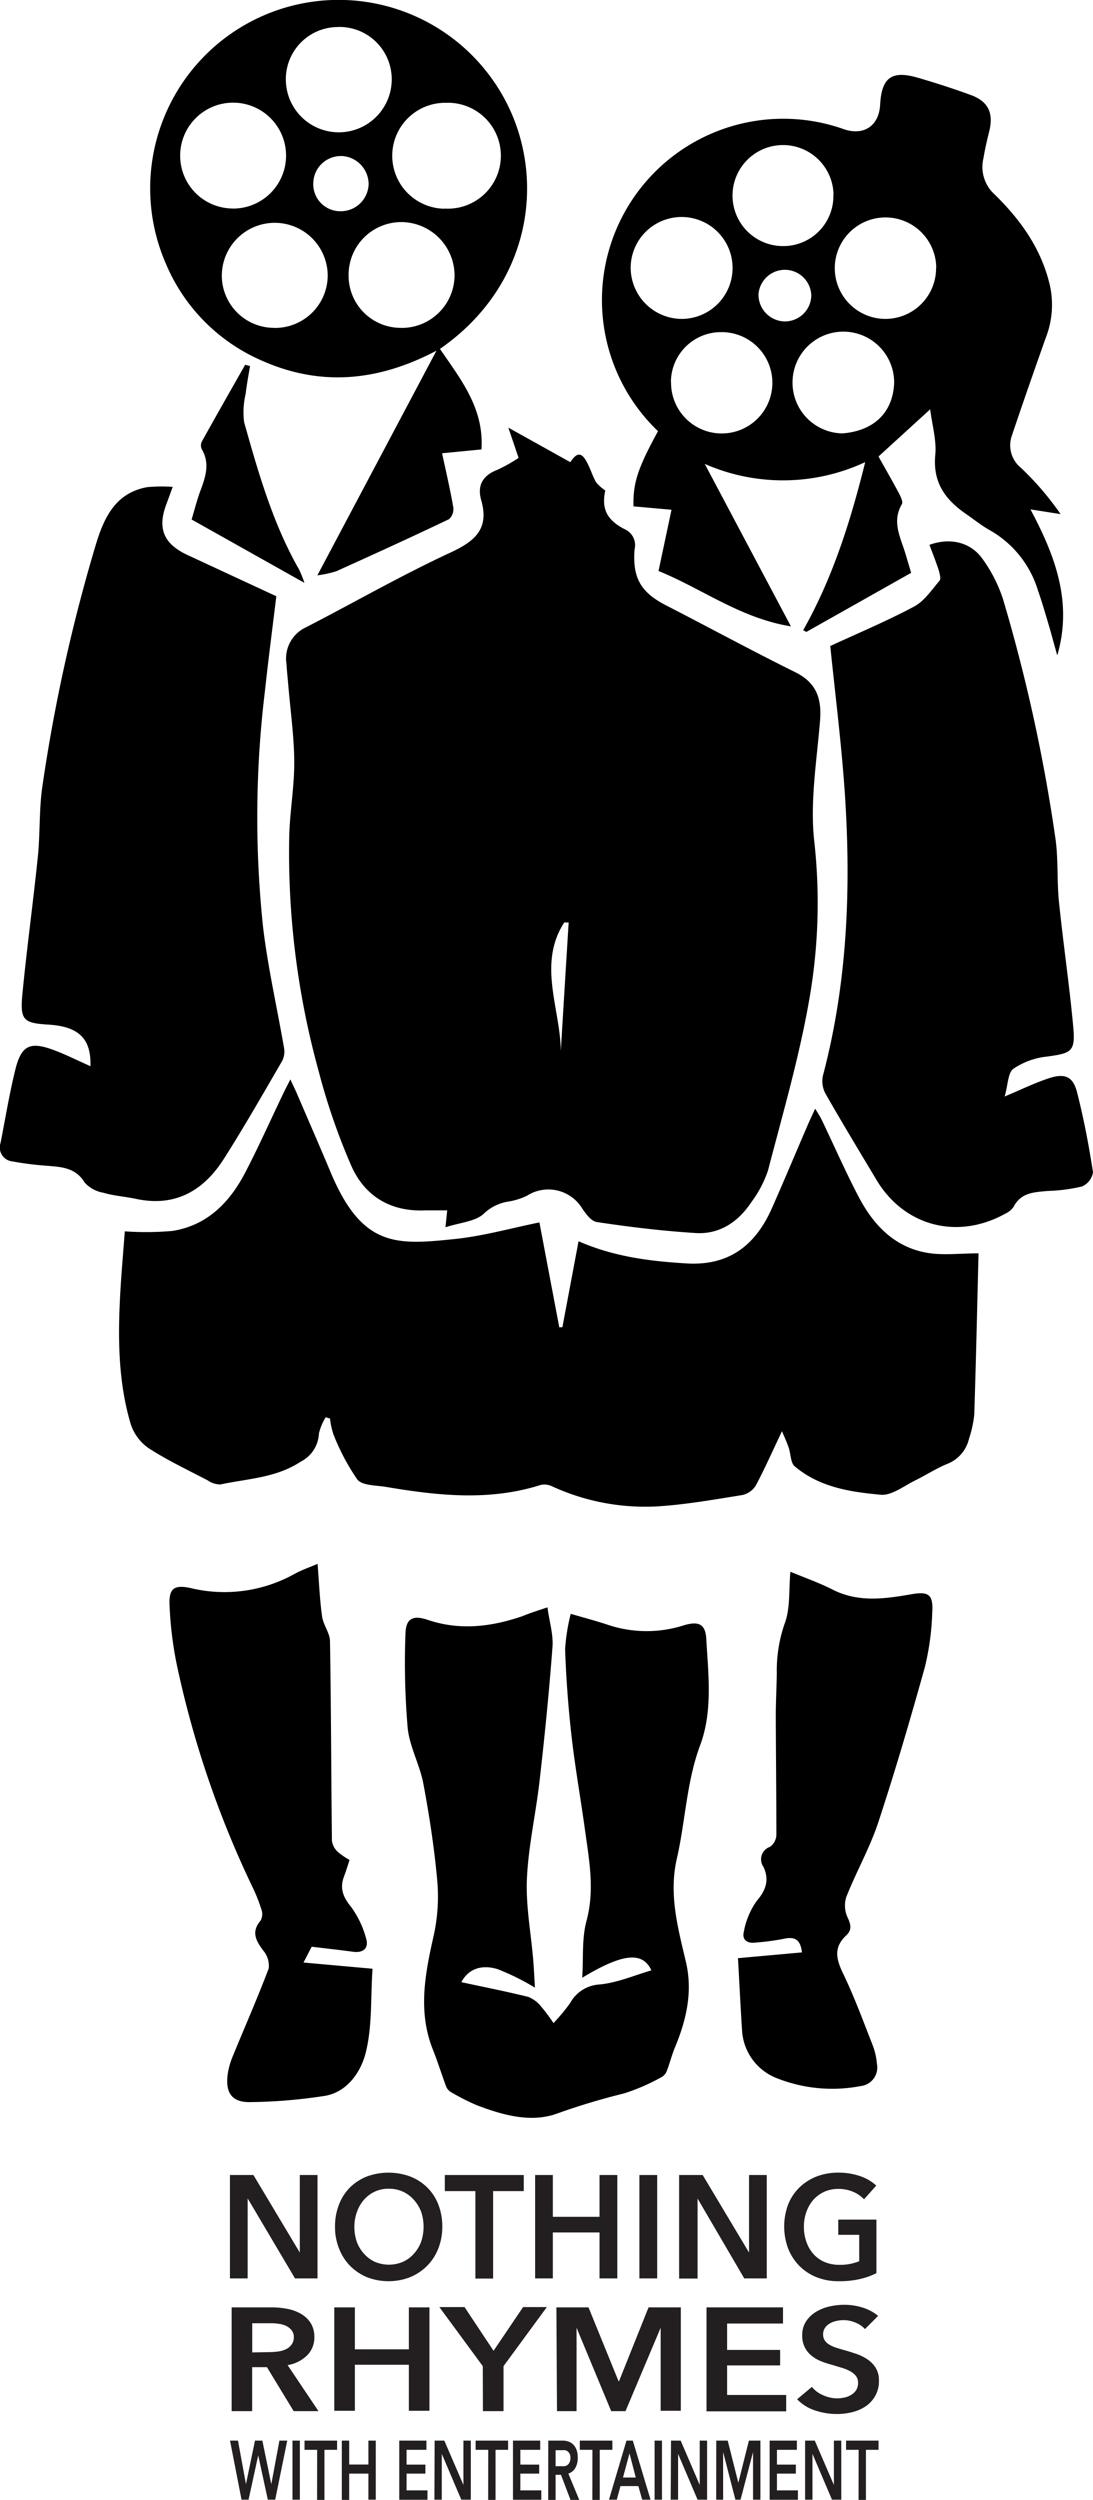 <svg xmlns="http://www.w3.org/2000/svg" viewBox="0 0 148.02 338.48"><defs><style>.a{fill:#231f20;}</style></defs><title>NRWE_LOGO</title><path d="M312.76,423.08c-.45-1.33-.84-2.49-1.39-4.1l8.4,4.68c1.21-1.91,1.88-.79,2.49.51.35.73.59,1.52,1,2.21a5.59,5.59,0,0,0,1.24,1.11c-.51,2.38.11,3.95,2.62,5.24a2.35,2.35,0,0,1,1.35,2.71c-.31,3.91.86,5.85,4.27,7.61,5.84,3,11.62,6.14,17.5,9.05,2.9,1.44,3.59,3.61,3.34,6.61-.44,5.41-1.37,10.93-.78,16.26a75.47,75.47,0,0,1-.65,21.3c-1.35,7.85-3.6,15.55-5.61,23.28a15.3,15.3,0,0,1-2.26,4.3c-1.77,2.67-4.29,4.38-7.54,4.18-4.48-.28-8.95-.82-13.39-1.49-.81-.12-1.6-1.26-2.14-2.09a5.37,5.37,0,0,0-7.3-1.48,9,9,0,0,1-2.48.79,6.19,6.19,0,0,0-3.3,1.57c-1.12,1.15-3.31,1.27-5.27,1.92l.23-2.29c-1,0-2,0-2.92,0-4.72.22-8.25-1.89-10.09-6.09a87,87,0,0,1-4.38-12.7,111.26,111.26,0,0,1-4-31.91c.09-3.36.7-6.71.68-10.07s-.53-7-.82-10.46c-.08-.93-.18-1.86-.24-2.8A4.66,4.66,0,0,1,284,446c6.5-3.35,12.85-7,19.48-10.08,3.38-1.56,5.34-3.21,4.21-7.15-.55-1.95.21-3.32,2.18-4.07A21.62,21.62,0,0,0,312.76,423.08Zm6.78,62.9-.6,0c-3.62,5.63-.54,11.59-.46,17.4Q319,494.67,319.54,486Z" transform="translate(-242.53 -361.08)"/><path d="M315.58,526.59l2.69,14.2h.42c.72-3.82,1.44-7.64,2.19-11.65,4.76,2.09,9.61,2.7,14.55,3,5.87.38,9.46-2.5,11.68-7.57,1.64-3.72,3.21-7.46,4.82-11.2.27-.62.56-1.24,1-2.18.39.67.68,1.09.9,1.55,1.65,3.44,3.18,6.94,4.95,10.32,2,3.86,4.89,6.92,9.39,7.66,2.1.35,4.31.06,6.88.06-.18,7-.34,14.44-.58,21.84a15.39,15.39,0,0,1-.72,3.29,4.8,4.8,0,0,1-3,3.4c-1.49.63-2.87,1.52-4.33,2.24s-3.09,2-4.53,1.92c-4.15-.37-8.37-1-11.74-3.86-.57-.48-.52-1.7-.82-2.55s-.58-1.43-.9-2.2c-1.27,2.67-2.3,5-3.52,7.31a2.89,2.89,0,0,1-1.82,1.33c-3.89.62-7.79,1.32-11.71,1.55a30.22,30.22,0,0,1-14.05-2.71,2.42,2.42,0,0,0-1.55-.21c-7,2.23-14,1.45-21,.27-1.34-.22-3.19-.17-3.86-1a29.88,29.88,0,0,1-3.22-6.08,10.22,10.22,0,0,1-.48-2.17l-.58-.18a7.32,7.32,0,0,0-.92,2.21,4.49,4.49,0,0,1-2.44,3.79c-3.36,2.22-7.21,2.31-10.9,3.1a3,3,0,0,1-1.72-.55c-2.71-1.42-5.5-2.73-8.06-4.4a6.39,6.39,0,0,1-2.4-3.33c-1.69-5.78-1.71-11.73-1.38-17.68.16-2.86.42-5.7.61-8.31a40.38,40.38,0,0,0,6.49-.06c4.86-.79,7.9-4.07,10-8.25,1.72-3.33,3.25-6.76,4.87-10.14.29-.62.61-1.22,1.06-2.12.36.77.62,1.3.86,1.85,1.53,3.56,3.08,7.11,4.58,10.68,4.23,10.12,8.79,9.91,16.53,9.11C307.78,528.49,311.57,527.41,315.58,526.59Z" transform="translate(-242.53 -361.08)"/><path d="M265.92,427c-.37,1-.6,1.66-.84,2.29-1.27,3.33-.41,5.43,2.87,6.95l12,5.57c-.52,4.3-1.08,8.56-1.54,12.83a141.29,141.29,0,0,0-.25,32c.66,5.51,1.91,10.94,2.85,16.41a2.76,2.76,0,0,1-.29,1.72c-2.58,4.43-5.12,8.89-7.87,13.21s-6.6,6.57-11.92,5.42c-1.47-.31-3-.41-4.42-.83A4.41,4.41,0,0,1,254,521.2c-1.21-2-3.06-2.11-5-2.27a43,43,0,0,1-4.81-.6,1.9,1.9,0,0,1-1.58-2.52c.65-3.31,1.19-6.64,2-9.92s2-3.79,5.05-2.69c1.74.63,3.41,1.49,5.12,2.24.11-3.72-1.57-5.38-5.7-5.63-3.33-.2-3.84-.59-3.53-4,.6-6.28,1.47-12.53,2.11-18.8.32-3.17.15-6.39.62-9.53a228.3,228.3,0,0,1,7.24-32.7c1.09-3.58,2.64-7,7-7.75A21.91,21.91,0,0,1,265.92,427Z" transform="translate(-242.53 -361.08)"/><path d="M378.58,509.55c2.35-1,4.09-1.84,5.91-2.45,2.23-.75,3.35-.29,3.9,1.87.91,3.56,1.6,7.19,2.16,10.82a2.52,2.52,0,0,1-1.48,1.93,22.65,22.65,0,0,1-4.61.61c-1.82.17-3.65.18-4.66,2.15a2.84,2.84,0,0,1-1.15.94c-6.49,3.59-13.7,1.67-17.45-4.63-2.31-3.87-4.65-7.72-6.88-11.64a3.56,3.56,0,0,1-.35-2.41c3.29-12.43,3.82-25.09,3-37.82-.44-6.74-1.29-13.44-2-20.37,3.71-1.72,7.63-3.36,11.36-5.35,1.38-.74,2.38-2.25,3.44-3.5.22-.25,0-.94-.1-1.38-.38-1.17-.84-2.32-1.27-3.47,2.75-1,5.54-.4,7.17,1.88a19.72,19.72,0,0,1,2.79,5.46,227.07,227.07,0,0,1,7.07,32.19c.45,2.89.21,5.88.51,8.79.57,5.6,1.4,11.17,1.92,16.78.33,3.5-.14,3.73-3.57,4.19a9.94,9.94,0,0,0-4.51,1.64C379,506.35,379.05,508,378.58,509.55Z" transform="translate(-242.53 -361.08)"/><path d="M328.32,429.64c-.08-3.17.58-5.16,3.32-10.18a24.55,24.55,0,0,1,25.19-40.88c2.67.91,4.73-.45,4.89-3.3.2-3.68,1.54-4.7,5.06-3.69,2.44.71,4.87,1.49,7.26,2.37s3.06,2.51,2.45,4.93c-.3,1.2-.58,2.42-.78,3.64a5,5,0,0,0,1.49,4.85c3.56,3.47,6.41,7.45,7.54,12.47a12.24,12.24,0,0,1-.6,7c-1.55,4.39-3.09,8.78-4.57,13.19a3.93,3.93,0,0,0,1.23,4.39,39.78,39.78,0,0,1,5.36,6.26l-4.08-.64c3.3,6.19,5.75,12.53,3.63,19.77-.34-1.2-.67-2.4-1-3.6-.52-1.72-1-3.46-1.6-5.15a14.06,14.06,0,0,0-6.48-8.17c-1.14-.63-2.17-1.47-3.25-2.21-2.79-1.92-4.55-4.25-4.19-8,.19-2-.43-4.07-.69-6.19l-7,6.39c.87,1.55,1.83,3.22,2.74,4.92.25.47.61,1.21.43,1.53-1.39,2.36-.2,4.47.46,6.64.25.84.5,1.67.79,2.66l-14.19,8-.43-.23c3.95-7,6.38-14.6,8.4-22.76a26.32,26.32,0,0,1-21.73.24l11.67,22c-6.87-1.12-12-5.09-17.93-7.5l1.76-8.29Zm41-32.33a6.87,6.87,0,1,0-6.86,6.95A6.87,6.87,0,0,0,369.3,397.31Zm-34.51,6.95a6.9,6.9,0,1,0-6.87-7A6.95,6.95,0,0,0,334.79,404.26Zm20.6-16.86a6.84,6.84,0,1,0-6.79,7A6.78,6.78,0,0,0,355.39,387.4Zm1.21,32.36c4.06-.32,6.8-2.63,7-6.78a6.88,6.88,0,0,0-13.76-.23A6.87,6.87,0,0,0,356.6,419.76Zm-23.21-6.95a6.86,6.86,0,1,0,6.84-6.76A6.78,6.78,0,0,0,333.39,412.81Zm15.34-8.21a3.58,3.58,0,0,0,3.65-3.5,3.58,3.58,0,0,0-7.15-.16A3.62,3.62,0,0,0,348.73,404.6Z" transform="translate(-242.53 -361.08)"/><path d="M316.67,578.71c.27,2,.81,3.68.68,5.36-.45,6.06-1.06,12.11-1.75,18.15-.5,4.41-1.51,8.79-1.71,13.21-.17,3.63.54,7.3.85,11,.1,1.24.16,2.48.23,3.77a32.24,32.24,0,0,0-5.07-2.51c-2.29-.69-4,.07-4.89,1.77,3.07.66,6.1,1.26,9.09,2a4.32,4.32,0,0,1,1.73,1.32,25.76,25.76,0,0,1,1.66,2.22,26.14,26.14,0,0,0,2.25-2.71,4.85,4.85,0,0,1,4-2.52c2.38-.23,4.69-1.23,7-1.91-1.18-2.57-3.86-2.33-9.36,1,.17-2.7-.07-5.32.58-7.71,1.11-4.12.38-8.08-.18-12.09-.58-4.28-1.35-8.54-1.84-12.83-.45-3.92-.74-7.88-.88-11.83a25.9,25.9,0,0,1,.76-4.81c2,.58,3.61,1,5.2,1.54a16.55,16.55,0,0,0,10.16,0c2-.59,2.9-.13,3,1.88.28,4.81.88,9.76-.82,14.34-1.87,5-2,10.3-3.17,15.39-1.1,4.81.13,9.3,1.2,13.85,1,4.09.11,7.94-1.46,11.72-.42,1-.69,2.11-1.09,3.15a1.55,1.55,0,0,1-.66.82,27.62,27.62,0,0,1-5.13,2.24,91.85,91.85,0,0,0-9.16,2.76c-3.53,1.24-7.3.17-10.79-1.16a29.19,29.19,0,0,1-3.35-1.69,1.7,1.7,0,0,1-.76-.74c-.64-1.68-1.16-3.41-1.83-5.08-2.07-5.19-1.06-10.3.11-15.49a24.57,24.57,0,0,0,.48-7.36c-.4-4.42-1.07-8.82-1.89-13.19-.48-2.56-1.87-5-2.12-7.53a103.92,103.92,0,0,1-.3-12.73c.05-2.1,1-2.58,3-1.91,4.38,1.48,8.64.95,12.88-.51C314.23,579.51,315.17,579.21,316.67,578.71Z" transform="translate(-242.53 -361.08)"/><path d="M302.11,408.32c2.83,4.14,6,8.07,5.62,13.61l-5.33.52c.53,2.47,1.09,4.88,1.52,7.32a1.89,1.89,0,0,1-.57,1.6c-5.07,2.42-10.17,4.75-15.29,7.06a14.88,14.88,0,0,1-2.55.55l16.13-30.42c-8.14,4.29-16,4.83-23.89,1.24a24.75,24.75,0,0,1-12.81-13.14,25.52,25.52,0,0,1,44.56-24.41C316.85,383,315.43,399.09,302.11,408.32Zm.63-19A7.17,7.17,0,1,0,302.9,375a7.17,7.17,0,0,0-.16,14.34Zm-28.69,0a7.17,7.17,0,1,0-7.12-7.16A7.14,7.14,0,0,0,274.05,389.31Zm14.31-24.58a7.06,7.06,0,0,0-7.12,7.13,7.17,7.17,0,1,0,14.34-.09A7.08,7.08,0,0,0,288.36,364.73Zm8.54,40.74a7.16,7.16,0,0,0,7.19-7.11,7.25,7.25,0,0,0-7.12-7.22,7.14,7.14,0,0,0-7.23,7.24A7.06,7.06,0,0,0,296.9,405.47Zm-17.23,0a7.13,7.13,0,0,0,7.24-7,7.17,7.17,0,1,0-14.34-.12A7.08,7.08,0,0,0,279.67,405.47Zm9.1-23.27a3.73,3.73,0,0,0-3.81,3.57,3.66,3.66,0,0,0,3.63,3.9,3.77,3.77,0,0,0,3.86-3.72A3.83,3.83,0,0,0,288.77,382.2Z" transform="translate(-242.53 -361.08)"/><path d="M285.54,572.82c.2,2.55.29,4.85.61,7.13.16,1.14,1.05,2.22,1.07,3.34.15,9,.16,18,.26,27a2.52,2.52,0,0,0,.73,1.47,9.25,9.25,0,0,0,1.66,1.15c-.28.85-.49,1.56-.76,2.26-.59,1.58-.12,2.77.95,4.08a12.89,12.89,0,0,1,2.05,4.29c.39,1.29-.35,2-1.78,1.8-1.79-.24-3.59-.44-5.59-.68l-1.11,2.14,9.35.84c-.28,4,0,8-1,11.66-.68,2.41-2.5,5.17-5.69,5.59a70.4,70.4,0,0,1-10,.81c-2.51,0-3.29-1.44-2.89-4a10.36,10.36,0,0,1,.7-2.32c1.61-3.93,3.32-7.81,4.82-11.78a3.19,3.19,0,0,0-.73-2.41c-1-1.34-1.68-2.54-.36-4.08a1.86,1.86,0,0,0,.09-1.53,22.25,22.25,0,0,0-1.26-3.13A134,134,0,0,1,266.5,586.6a49.77,49.77,0,0,1-1-8c-.15-2.42.54-3,2.85-2.5a19.51,19.51,0,0,0,14-1.88C283.32,573.68,284.44,573.29,285.54,572.82Z" transform="translate(-242.53 -361.08)"/><path d="M342.47,626.21l8.66-.78c-.19-1.78-1-2.19-2.55-1.82a35.36,35.36,0,0,1-3.72.49c-1.13.16-1.87-.39-1.6-1.44a10.39,10.39,0,0,1,1.75-4.2c1.3-1.5,1.7-2.91.92-4.6a1.78,1.78,0,0,1,.87-2.72,2.09,2.09,0,0,0,.87-1.56c0-5.37-.06-10.74-.08-16.11,0-1.94.11-3.88.14-5.81a19.3,19.3,0,0,1,1.07-6.77c.78-2.08.54-4.54.77-7,1.85.77,3.85,1.47,5.72,2.42,3.49,1.76,7,1.26,10.65.63,2.31-.41,3,0,2.84,2.44a35.51,35.51,0,0,1-1,7.42c-1.95,7-4,14-6.3,21-1.15,3.48-3,6.72-4.34,10.13a3.8,3.8,0,0,0,.16,2.73c.47,1,.63,1.72-.17,2.47-1.63,1.53-1.44,3-.5,5,1.55,3.19,2.78,6.55,4.08,9.86a9.19,9.19,0,0,1,.58,2.54,2.53,2.53,0,0,1-2.22,3,20.33,20.33,0,0,1-11.61-1.18,7.4,7.4,0,0,1-4.42-6.1C342.82,632.94,342.67,629.69,342.47,626.21Z" transform="translate(-242.53 -361.08)"/><path d="M283.76,440l-15.28-8.58c.42-1.41.75-2.74,1.23-4,.68-1.84,1.26-3.64.14-5.53a1.22,1.22,0,0,1,0-1c1.94-3.49,3.91-6.95,5.88-10.42l.66.17c-.21,1.27-.45,2.54-.6,3.81a10.65,10.65,0,0,0-.2,3.79c1.93,6.85,3.88,13.71,7.44,19.95A15.8,15.8,0,0,1,283.76,440Z" transform="translate(-242.53 -361.08)"/><path class="a" d="M273.67,655.57h3.18l6.28,10.5h0v-10.5h2.4v14h-3.05l-6.41-10.83h0v10.83h-2.4Z" transform="translate(-242.53 -361.08)"/><path class="a" d="M287.9,662.54a8,8,0,0,1,.55-3,6.6,6.6,0,0,1,1.5-2.31,6.93,6.93,0,0,1,2.29-1.47,8.53,8.53,0,0,1,5.81,0,6.81,6.81,0,0,1,2.31,1.47,6.51,6.51,0,0,1,1.52,2.31,8.15,8.15,0,0,1,.55,3,8,8,0,0,1-.55,3,6.81,6.81,0,0,1-1.52,2.34,7,7,0,0,1-2.31,1.53,8.08,8.08,0,0,1-5.81,0,7.08,7.08,0,0,1-2.29-1.53,6.92,6.92,0,0,1-1.5-2.34A7.82,7.82,0,0,1,287.9,662.54Zm2.62,0a6.24,6.24,0,0,0,.33,2.07,4.8,4.8,0,0,0,1,1.64,4.44,4.44,0,0,0,1.46,1.08,4.87,4.87,0,0,0,3.77,0,4.32,4.32,0,0,0,1.48-1.08,5,5,0,0,0,1-1.64,6.24,6.24,0,0,0,.33-2.07,6,6,0,0,0-.33-2,5.18,5.18,0,0,0-1-1.63,4.44,4.44,0,0,0-1.47-1.09,4.56,4.56,0,0,0-1.91-.39,4.32,4.32,0,0,0-3.35,1.48,5,5,0,0,0-.95,1.63A6,6,0,0,0,290.52,662.54Z" transform="translate(-242.53 -361.08)"/><path class="a" d="M306.91,657.75h-4.14v-2.18h10.69v2.18h-4.15v11.84h-2.4Z" transform="translate(-242.53 -361.08)"/><path class="a" d="M315,655.57h2.4v5.66h6.32v-5.66h2.41v14h-2.41v-6.22h-6.32v6.22H315Z" transform="translate(-242.53 -361.08)"/><path class="a" d="M329.12,655.57h2.41v14h-2.41Z" transform="translate(-242.53 -361.08)"/><path class="a" d="M334.5,655.57h3.19l6.28,10.5h0v-10.5h2.4v14h-3.05L337,658.76h0v10.83H334.5Z" transform="translate(-242.53 -361.08)"/><path class="a" d="M361.22,668.86a9.9,9.9,0,0,1-2.26.8,12.11,12.11,0,0,1-2.84.29,8,8,0,0,1-3-.54,7,7,0,0,1-2.33-1.53,7,7,0,0,1-1.52-2.34,8.57,8.57,0,0,1,0-6,6.71,6.71,0,0,1,1.55-2.31,7,7,0,0,1,2.32-1.47,8,8,0,0,1,2.9-.51,8.81,8.81,0,0,1,3,.48A6.13,6.13,0,0,1,361.2,657l-1.66,1.86a4.14,4.14,0,0,0-1.44-1,5,5,0,0,0-2-.41,4.67,4.67,0,0,0-1.94.39,4.48,4.48,0,0,0-1.48,1.09,5,5,0,0,0-.94,1.63,5.75,5.75,0,0,0-.34,2,6,6,0,0,0,.34,2.07,4.94,4.94,0,0,0,.95,1.64,4.35,4.35,0,0,0,1.51,1.08,5.11,5.11,0,0,0,2,.38,6.73,6.73,0,0,0,2.69-.49v-3.57h-2.84v-2.06h5.17Z" transform="translate(-242.53 -361.08)"/><path class="a" d="M273.9,673.49h5.44a10.79,10.79,0,0,1,2.14.21,5.91,5.91,0,0,1,1.85.69,3.76,3.76,0,0,1,1.29,1.25,3.48,3.48,0,0,1,.48,1.88,3.37,3.37,0,0,1-1,2.49,4.9,4.9,0,0,1-2.62,1.3l4.18,6.23h-3.36l-3.62-5.95h-2v5.95H273.9Zm5.06,6.06a9.39,9.39,0,0,0,1.19-.08,3.57,3.57,0,0,0,1.08-.3,2.07,2.07,0,0,0,.78-.63,1.63,1.63,0,0,0,.31-1,1.48,1.48,0,0,0-.29-.94,2.14,2.14,0,0,0-.73-.59,3.34,3.34,0,0,0-1-.29,7,7,0,0,0-1.1-.08h-2.51v3.95Z" transform="translate(-242.53 -361.08)"/><path class="a" d="M287.8,673.49h2.79v5.68h7.31v-5.68h2.79v14H297.9v-6.23h-7.31v6.23H287.8Z" transform="translate(-242.53 -361.08)"/><path class="a" d="M307.91,681.45l-5.88-8h3.41l3.93,5.92,4-5.92h3.22l-5.87,8v6.09h-2.79Z" transform="translate(-242.53 -361.08)"/><path class="a" d="M317.88,673.49h4.35l4.07,10h.06l4-10h4.37v14H332V676.25h0l-4.76,11.29h-1.94l-4.69-11.29h0v11.29h-2.65Z" transform="translate(-242.53 -361.08)"/><path class="a" d="M338.21,673.49h10.36v2.19H341v3.57h7.18v2.1H341v4h8v2.22H338.21Z" transform="translate(-242.53 -361.08)"/><path class="a" d="M359.67,676.43a3.41,3.41,0,0,0-1.25-.86,4.12,4.12,0,0,0-1.63-.35,4.58,4.58,0,0,0-1,.11,2.83,2.83,0,0,0-.88.34,1.85,1.85,0,0,0-.65.59,1.53,1.53,0,0,0-.26.89,1.45,1.45,0,0,0,.22.81,1.86,1.86,0,0,0,.61.57,4.34,4.34,0,0,0,.94.42c.37.12.77.24,1.21.36s1,.31,1.56.49a6.61,6.61,0,0,1,1.48.74,3.81,3.81,0,0,1,1.11,1.15,3.19,3.19,0,0,1,.43,1.73,4,4,0,0,1-.47,2,4.14,4.14,0,0,1-1.23,1.4,5.47,5.47,0,0,1-1.81.83,8.32,8.32,0,0,1-2.19.28,9.29,9.29,0,0,1-3-.5,5.85,5.85,0,0,1-2.38-1.5l2-1.67a3.88,3.88,0,0,0,1.53,1.13,4.69,4.69,0,0,0,1.89.42,4.94,4.94,0,0,0,1-.11,2.81,2.81,0,0,0,.91-.37,2.05,2.05,0,0,0,.67-.64,1.81,1.81,0,0,0,.25-1,1.47,1.47,0,0,0-.29-.92,2.58,2.58,0,0,0-.77-.63,5.61,5.61,0,0,0-1.15-.47l-1.39-.42c-.47-.13-1-.29-1.42-.47a4.86,4.86,0,0,1-1.27-.74,3.38,3.38,0,0,1-1.27-2.78,3.33,3.33,0,0,1,.5-1.84,4.18,4.18,0,0,1,1.3-1.28,6.2,6.2,0,0,1,1.84-.76,9.12,9.12,0,0,1,2.09-.24,8.28,8.28,0,0,1,2.42.37,6.22,6.22,0,0,1,2.13,1.13Z" transform="translate(-242.53 -361.08)"/><path class="a" d="M273.68,691.53h1.08l1.08,5.9h0l1.22-5.9h1l1.21,5.9h0l1.1-5.9h1.06l-1.63,8h-1l-1.3-6h0l-1.31,6h-.95Z" transform="translate(-242.53 -361.08)"/><path class="a" d="M282.14,691.53h1v8h-1Z" transform="translate(-242.53 -361.08)"/><path class="a" d="M285.48,692.78h-1.71v-1.25h4.41v1.25h-1.71v6.78h-1Z" transform="translate(-242.53 -361.08)"/><path class="a" d="M288.82,691.53h1v3.24h2.6v-3.24h1v8h-1V696h-2.6v3.56h-1Z" transform="translate(-242.53 -361.08)"/><path class="a" d="M296.6,691.53h3.68v1.25h-2.69v2h2.55V696h-2.55v2.27h2.83v1.27H296.6Z" transform="translate(-242.53 -361.08)"/><path class="a" d="M301.39,691.53h1.31l2.59,6h0v-6h1v8H305l-2.64-6.2h0v6.2h-1Z" transform="translate(-242.53 -361.08)"/><path class="a" d="M308.65,692.78h-1.71v-1.25h4.4v1.25h-1.7v6.78h-1Z" transform="translate(-242.53 -361.08)"/><path class="a" d="M312,691.53h3.69v1.25H313v2h2.55V696H313v2.27h2.84v1.27H312Z" transform="translate(-242.53 -361.08)"/><path class="a" d="M316.78,691.53h1.94a2.46,2.46,0,0,1,.76.12,1.7,1.7,0,0,1,.66.39,2,2,0,0,1,.46.71,3.14,3.14,0,0,1,.17,1.08,2.68,2.68,0,0,1-.34,1.43,1.74,1.74,0,0,1-.93.74l1.48,3.56h-1.19l-1.29-3.4h-.73v3.4h-1Zm1.8,3.46a2,2,0,0,0,.43,0,.87.87,0,0,0,.38-.17.91.91,0,0,0,.28-.35,1.5,1.5,0,0,0,.11-.6,1.21,1.21,0,0,0-.1-.54,1,1,0,0,0-.26-.33.85.85,0,0,0-.36-.17,1.74,1.74,0,0,0-.39,0h-.9V695Z" transform="translate(-242.53 -361.08)"/><path class="a" d="M322.76,692.78h-1.71v-1.25h4.41v1.25h-1.71v6.78h-1Z" transform="translate(-242.53 -361.08)"/><path class="a" d="M327.37,691.53h.86l2.4,8H329.5l-.52-1.84h-2.42l-.5,1.84H325Zm1.26,5-.85-3.27-.88,3.27Z" transform="translate(-242.53 -361.08)"/><path class="a" d="M331.18,691.53h1v8h-1Z" transform="translate(-242.53 -361.08)"/><path class="a" d="M333.4,691.53h1.31l2.58,6h0v-6h1v8H337l-2.64-6.2h0v6.2h-1Z" transform="translate(-242.53 -361.08)"/><path class="a" d="M339.53,691.53h1.55l1.44,5.71h0l1.43-5.71h1.56v8h-1v-6.45h0l-1.69,6.45h-.7l-1.66-6.45h0v6.45h-.94Z" transform="translate(-242.53 -361.08)"/><path class="a" d="M346.76,691.53h3.69v1.25h-2.7v2h2.56V696h-2.56v2.27h2.84v1.27h-3.83Z" transform="translate(-242.53 -361.08)"/><path class="a" d="M351.56,691.53h1.31l2.59,6h0v-6h1v8H355.2l-2.64-6.2h0v6.2h-1Z" transform="translate(-242.53 -361.08)"/><path class="a" d="M358.81,692.78h-1.7v-1.25h4.4v1.25H359.8v6.78h-1Z" transform="translate(-242.53 -361.08)"/></svg>